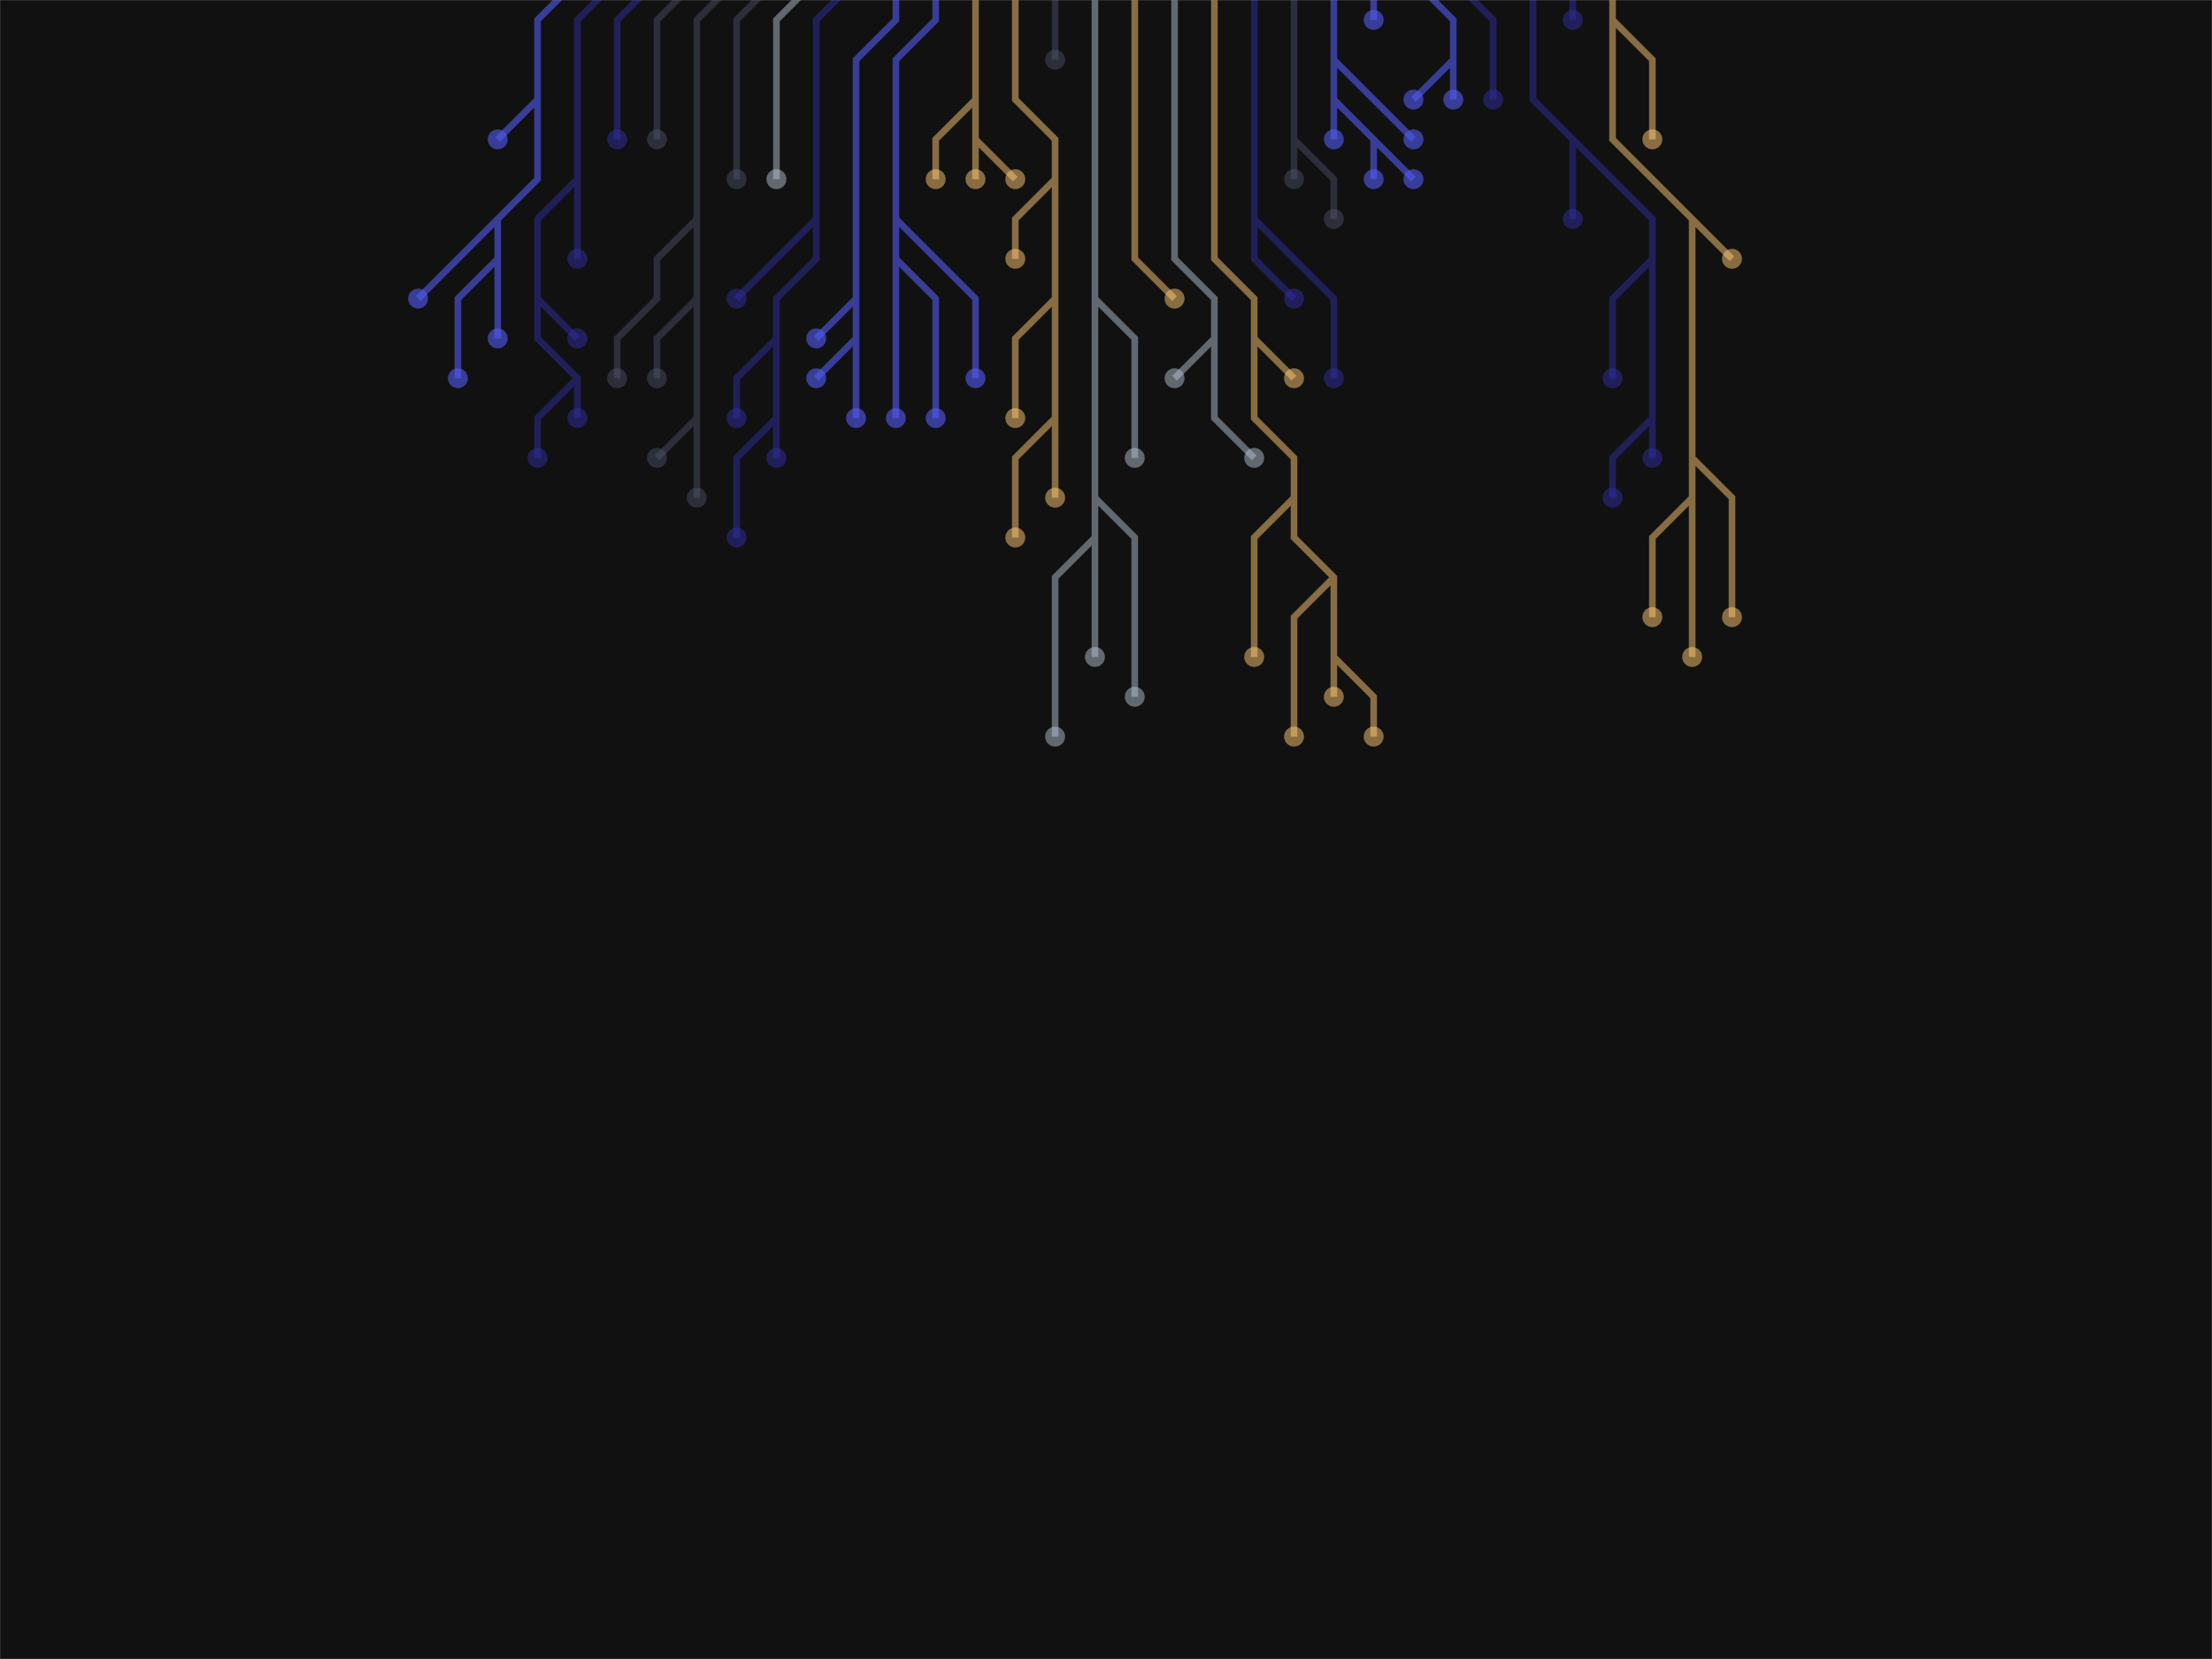 <svg xmlns="http://www.w3.org/2000/svg" version="1.1" xmlns:xlink="http://www.w3.org/1999/xlink" xmlns:svgjs="http://svgjs.dev/svgjs" width="2000" height="1500" preserveAspectRatio="none" viewBox="0 0 2000 1500"><g mask="url(&quot;#SvgjsMask1305&quot;)" fill="none"><rect width="2000" height="1500" x="0" y="0" fill="rgba(17, 17, 17, 1)"></rect><g mask="url(&quot;#SvgjsMask1306&quot;)"><path d="M990 486L954 522L954 558L954 594L954 630L954 666M990 270L1026 306L1026 342L1026 378L1026 414M990 450L1026 486L1026 522L1026 558L1026 594L1026 630M990 -18L990 18L990 54L990 90L990 126L990 162L990 198L990 234L990 270L990 306L990 342L990 378L990 414L990 450L990 486L990 522L990 558L990 594" stroke="rgba(181, 192, 208, 0.5)" stroke-width="6"></path><path d="M981 594 a9 9 0 1 0 18 0 a9 9 0 1 0 -18 0zM945 666 a9 9 0 1 0 18 0 a9 9 0 1 0 -18 0zM1017 414 a9 9 0 1 0 18 0 a9 9 0 1 0 -18 0zM1017 630 a9 9 0 1 0 18 0 a9 9 0 1 0 -18 0z" fill="rgba(181, 192, 208, 0.5)"></path><path d="M1026 -18L1026 18L1026 54L1026 90L1026 126L1026 162L1026 198L1026 234L1062 270" stroke="rgba(255, 203, 116, 0.5)" stroke-width="6"></path><path d="M1053 270 a9 9 0 1 0 18 0 a9 9 0 1 0 -18 0z" fill="rgba(255, 203, 116, 0.5)"></path><path d="M954 -18L954 18L954 54" stroke="rgba(86, 92, 119, 0.4)" stroke-width="6"></path><path d="M945 54 a9 9 0 1 0 18 0 a9 9 0 1 0 -18 0z" fill="rgba(86, 92, 119, 0.4)"></path><path d="M1098 306L1062 342M1062 -18L1062 18L1062 54L1062 90L1062 126L1062 162L1062 198L1062 234L1098 270L1098 306L1098 342L1098 378L1134 414" stroke="rgba(181, 192, 208, 0.5)" stroke-width="6"></path><path d="M1125 414 a9 9 0 1 0 18 0 a9 9 0 1 0 -18 0zM1053 342 a9 9 0 1 0 18 0 a9 9 0 1 0 -18 0z" fill="rgba(181, 192, 208, 0.5)"></path><path d="M954 378L918 414L918 450L918 486M954 162L918 198L918 234M954 270L918 306L918 342L918 378M918 -18L918 18L918 54L918 90L954 126L954 162L954 198L954 234L954 270L954 306L954 342L954 378L954 414L954 450" stroke="rgba(255, 203, 116, 0.5)" stroke-width="6"></path><path d="M945 450 a9 9 0 1 0 18 0 a9 9 0 1 0 -18 0zM909 486 a9 9 0 1 0 18 0 a9 9 0 1 0 -18 0zM909 234 a9 9 0 1 0 18 0 a9 9 0 1 0 -18 0zM909 378 a9 9 0 1 0 18 0 a9 9 0 1 0 -18 0z" fill="rgba(255, 203, 116, 0.5)"></path><path d="M1170 450L1134 486L1134 522L1134 558L1134 594M1206 594L1242 630L1242 666M1134 306L1170 342M1206 522L1170 558L1170 594L1170 630L1170 666M1098 -18L1098 18L1098 54L1098 90L1098 126L1098 162L1098 198L1098 234L1134 270L1134 306L1134 342L1134 378L1170 414L1170 450L1170 486L1206 522L1206 558L1206 594L1206 630" stroke="rgba(255, 203, 116, 0.5)" stroke-width="6"></path><path d="M1197 630 a9 9 0 1 0 18 0 a9 9 0 1 0 -18 0zM1125 594 a9 9 0 1 0 18 0 a9 9 0 1 0 -18 0zM1233 666 a9 9 0 1 0 18 0 a9 9 0 1 0 -18 0zM1161 342 a9 9 0 1 0 18 0 a9 9 0 1 0 -18 0zM1161 666 a9 9 0 1 0 18 0 a9 9 0 1 0 -18 0z" fill="rgba(255, 203, 116, 0.5)"></path><path d="M882 126L918 162M882 90L846 126L846 162M882 -18L882 18L882 54L882 90L882 126L882 162" stroke="rgba(255, 203, 116, 0.5)" stroke-width="6"></path><path d="M873 162 a9 9 0 1 0 18 0 a9 9 0 1 0 -18 0zM909 162 a9 9 0 1 0 18 0 a9 9 0 1 0 -18 0zM837 162 a9 9 0 1 0 18 0 a9 9 0 1 0 -18 0z" fill="rgba(255, 203, 116, 0.5)"></path><path d="M1134 198L1170 234L1206 270L1206 306L1206 342M1134 -18L1134 18L1134 54L1134 90L1134 126L1134 162L1134 198L1134 234L1170 270" stroke="rgba(51, 46, 165, 0.5)" stroke-width="6"></path><path d="M1161 270 a9 9 0 1 0 18 0 a9 9 0 1 0 -18 0zM1197 342 a9 9 0 1 0 18 0 a9 9 0 1 0 -18 0z" fill="rgba(51, 46, 165, 0.5)"></path><path d="M810 234L810 270L810 306L810 342L810 378M810 198L846 234L882 270L882 306L882 342M846 -18L846 18L810 54L810 90L810 126L810 162L810 198L810 234L846 270L846 306L846 342L846 378" stroke="rgba(83, 91, 242, 0.6)" stroke-width="6"></path><path d="M837 378 a9 9 0 1 0 18 0 a9 9 0 1 0 -18 0zM801 378 a9 9 0 1 0 18 0 a9 9 0 1 0 -18 0zM873 342 a9 9 0 1 0 18 0 a9 9 0 1 0 -18 0z" fill="rgba(83, 91, 242, 0.6)"></path><path d="M1170 126L1206 162L1206 198M1170 -18L1170 18L1170 54L1170 90L1170 126L1170 162" stroke="rgba(86, 92, 119, 0.4)" stroke-width="6"></path><path d="M1161 162 a9 9 0 1 0 18 0 a9 9 0 1 0 -18 0zM1197 198 a9 9 0 1 0 18 0 a9 9 0 1 0 -18 0z" fill="rgba(86, 92, 119, 0.4)"></path><path d="M774 306L738 342M774 270L738 306M810 -18L810 18L774 54L774 90L774 126L774 162L774 198L774 234L774 270L774 306L774 342L774 378" stroke="rgba(83, 91, 242, 0.6)" stroke-width="6"></path><path d="M765 378 a9 9 0 1 0 18 0 a9 9 0 1 0 -18 0zM729 342 a9 9 0 1 0 18 0 a9 9 0 1 0 -18 0zM729 306 a9 9 0 1 0 18 0 a9 9 0 1 0 -18 0z" fill="rgba(83, 91, 242, 0.6)"></path><path d="M1242 126L1278 162M1206 54L1242 90L1278 126M1206 90L1206 126M1206 -18L1206 18L1206 54L1206 90L1242 126L1242 162" stroke="rgba(83, 91, 242, 0.6)" stroke-width="6"></path><path d="M1233 162 a9 9 0 1 0 18 0 a9 9 0 1 0 -18 0zM1269 162 a9 9 0 1 0 18 0 a9 9 0 1 0 -18 0zM1269 126 a9 9 0 1 0 18 0 a9 9 0 1 0 -18 0zM1197 126 a9 9 0 1 0 18 0 a9 9 0 1 0 -18 0z" fill="rgba(83, 91, 242, 0.6)"></path><path d="M738 198L702 234L666 270M702 378L666 414L666 450L666 486M702 306L666 342L666 378M774 -18L738 18L738 54L738 90L738 126L738 162L738 198L738 234L702 270L702 306L702 342L702 378L702 414" stroke="rgba(51, 46, 165, 0.5)" stroke-width="6"></path><path d="M693 414 a9 9 0 1 0 18 0 a9 9 0 1 0 -18 0zM657 270 a9 9 0 1 0 18 0 a9 9 0 1 0 -18 0zM657 486 a9 9 0 1 0 18 0 a9 9 0 1 0 -18 0zM657 378 a9 9 0 1 0 18 0 a9 9 0 1 0 -18 0z" fill="rgba(51, 46, 165, 0.5)"></path><path d="M1242 -18L1242 18" stroke="rgba(83, 91, 242, 0.6)" stroke-width="6"></path><path d="M1233 18 a9 9 0 1 0 18 0 a9 9 0 1 0 -18 0z" fill="rgba(83, 91, 242, 0.6)"></path><path d="M738 -18L702 18L702 54L702 90L702 126L702 162" stroke="rgba(181, 192, 208, 0.5)" stroke-width="6"></path><path d="M693 162 a9 9 0 1 0 18 0 a9 9 0 1 0 -18 0z" fill="rgba(181, 192, 208, 0.5)"></path><path d="M1314 54L1278 90M1278 -18L1314 18L1314 54L1314 90" stroke="rgba(83, 91, 242, 0.6)" stroke-width="6"></path><path d="M1305 90 a9 9 0 1 0 18 0 a9 9 0 1 0 -18 0zM1269 90 a9 9 0 1 0 18 0 a9 9 0 1 0 -18 0z" fill="rgba(83, 91, 242, 0.6)"></path><path d="M702 -18L666 18L666 54L666 90L666 126L666 162" stroke="rgba(86, 92, 119, 0.4)" stroke-width="6"></path><path d="M657 162 a9 9 0 1 0 18 0 a9 9 0 1 0 -18 0z" fill="rgba(86, 92, 119, 0.4)"></path><path d="M1314 -18L1350 18L1350 54L1350 90" stroke="rgba(51, 46, 165, 0.5)" stroke-width="6"></path><path d="M1341 90 a9 9 0 1 0 18 0 a9 9 0 1 0 -18 0z" fill="rgba(51, 46, 165, 0.5)"></path><path d="M630 378L594 414M630 270L594 306L594 342M630 198L594 234L594 270L558 306L558 342M666 -18L630 18L630 54L630 90L630 126L630 162L630 198L630 234L630 270L630 306L630 342L630 378L630 414L630 450" stroke="rgba(86, 92, 119, 0.4)" stroke-width="6"></path><path d="M621 450 a9 9 0 1 0 18 0 a9 9 0 1 0 -18 0zM585 414 a9 9 0 1 0 18 0 a9 9 0 1 0 -18 0zM585 342 a9 9 0 1 0 18 0 a9 9 0 1 0 -18 0zM549 342 a9 9 0 1 0 18 0 a9 9 0 1 0 -18 0z" fill="rgba(86, 92, 119, 0.4)"></path><path d="M630 -18L594 18L594 54L594 90L594 126" stroke="rgba(86, 92, 119, 0.4)" stroke-width="6"></path><path d="M585 126 a9 9 0 1 0 18 0 a9 9 0 1 0 -18 0z" fill="rgba(86, 92, 119, 0.4)"></path><path d="M1494 378L1458 414L1458 450M1494 234L1458 270L1458 306L1458 342M1422 126L1422 162L1422 198M1386 -18L1386 18L1386 54L1386 90L1422 126L1458 162L1494 198L1494 234L1494 270L1494 306L1494 342L1494 378L1494 414" stroke="rgba(51, 46, 165, 0.5)" stroke-width="6"></path><path d="M1485 414 a9 9 0 1 0 18 0 a9 9 0 1 0 -18 0zM1449 450 a9 9 0 1 0 18 0 a9 9 0 1 0 -18 0zM1449 342 a9 9 0 1 0 18 0 a9 9 0 1 0 -18 0zM1413 198 a9 9 0 1 0 18 0 a9 9 0 1 0 -18 0z" fill="rgba(51, 46, 165, 0.5)"></path><path d="M594 -18L558 18L558 54L558 90L558 126" stroke="rgba(51, 46, 165, 0.5)" stroke-width="6"></path><path d="M549 126 a9 9 0 1 0 18 0 a9 9 0 1 0 -18 0z" fill="rgba(51, 46, 165, 0.5)"></path><path d="M1422 -18L1422 18" stroke="rgba(51, 46, 165, 0.5)" stroke-width="6"></path><path d="M1413 18 a9 9 0 1 0 18 0 a9 9 0 1 0 -18 0z" fill="rgba(51, 46, 165, 0.5)"></path><path d="M522 162L522 198L522 234M522 342L486 378L486 414M486 270L522 306M558 -18L522 18L522 54L522 90L522 126L522 162L486 198L486 234L486 270L486 306L522 342L522 378" stroke="rgba(51, 46, 165, 0.5)" stroke-width="6"></path><path d="M513 378 a9 9 0 1 0 18 0 a9 9 0 1 0 -18 0zM513 234 a9 9 0 1 0 18 0 a9 9 0 1 0 -18 0zM477 414 a9 9 0 1 0 18 0 a9 9 0 1 0 -18 0zM513 306 a9 9 0 1 0 18 0 a9 9 0 1 0 -18 0z" fill="rgba(51, 46, 165, 0.5)"></path><path d="M1530 450L1494 486L1494 522L1494 558M1530 414L1566 450L1566 486L1566 522L1566 558M1530 198L1566 234M1458 18L1494 54L1494 90L1494 126M1458 -18L1458 18L1458 54L1458 90L1458 126L1494 162L1530 198L1530 234L1530 270L1530 306L1530 342L1530 378L1530 414L1530 450L1530 486L1530 522L1530 558L1530 594" stroke="rgba(255, 203, 116, 0.5)" stroke-width="6"></path><path d="M1521 594 a9 9 0 1 0 18 0 a9 9 0 1 0 -18 0zM1485 558 a9 9 0 1 0 18 0 a9 9 0 1 0 -18 0zM1557 558 a9 9 0 1 0 18 0 a9 9 0 1 0 -18 0zM1557 234 a9 9 0 1 0 18 0 a9 9 0 1 0 -18 0zM1485 126 a9 9 0 1 0 18 0 a9 9 0 1 0 -18 0z" fill="rgba(255, 203, 116, 0.5)"></path><path d="M486 90L450 126M450 234L414 270L414 306L414 342M450 198L414 234L378 270M522 -18L486 18L486 54L486 90L486 126L486 162L450 198L450 234L450 270L450 306" stroke="rgba(83, 91, 242, 0.6)" stroke-width="6"></path><path d="M441 306 a9 9 0 1 0 18 0 a9 9 0 1 0 -18 0zM441 126 a9 9 0 1 0 18 0 a9 9 0 1 0 -18 0zM405 342 a9 9 0 1 0 18 0 a9 9 0 1 0 -18 0zM369 270 a9 9 0 1 0 18 0 a9 9 0 1 0 -18 0z" fill="rgba(83, 91, 242, 0.6)"></path></g></g><defs><mask id="SvgjsMask1305"><rect width="2000" height="1500" fill="#ffffff"></rect></mask><mask id="SvgjsMask1306"><rect width="2000" height="1500" fill="white"></rect><path d="M985.5 594 a4.5 4.5 0 1 0 9 0 a4.5 4.5 0 1 0 -9 0zM949.5 666 a4.5 4.5 0 1 0 9 0 a4.5 4.5 0 1 0 -9 0zM1021.5 414 a4.5 4.5 0 1 0 9 0 a4.5 4.5 0 1 0 -9 0zM1021.5 630 a4.5 4.5 0 1 0 9 0 a4.5 4.5 0 1 0 -9 0z" fill="black"></path><path d="M1057.5 270 a4.5 4.5 0 1 0 9 0 a4.5 4.5 0 1 0 -9 0z" fill="black"></path><path d="M949.5 54 a4.5 4.5 0 1 0 9 0 a4.5 4.5 0 1 0 -9 0z" fill="black"></path><path d="M1129.5 414 a4.5 4.5 0 1 0 9 0 a4.5 4.5 0 1 0 -9 0zM1057.5 342 a4.5 4.5 0 1 0 9 0 a4.5 4.5 0 1 0 -9 0z" fill="black"></path><path d="M949.5 450 a4.5 4.5 0 1 0 9 0 a4.5 4.5 0 1 0 -9 0zM913.5 486 a4.5 4.5 0 1 0 9 0 a4.5 4.5 0 1 0 -9 0zM913.5 234 a4.5 4.5 0 1 0 9 0 a4.5 4.5 0 1 0 -9 0zM913.5 378 a4.5 4.5 0 1 0 9 0 a4.5 4.5 0 1 0 -9 0z" fill="black"></path><path d="M1201.5 630 a4.5 4.5 0 1 0 9 0 a4.5 4.5 0 1 0 -9 0zM1129.5 594 a4.5 4.5 0 1 0 9 0 a4.5 4.5 0 1 0 -9 0zM1237.5 666 a4.5 4.5 0 1 0 9 0 a4.5 4.5 0 1 0 -9 0zM1165.5 342 a4.5 4.5 0 1 0 9 0 a4.5 4.5 0 1 0 -9 0zM1165.5 666 a4.5 4.5 0 1 0 9 0 a4.5 4.5 0 1 0 -9 0z" fill="black"></path><path d="M877.5 162 a4.5 4.5 0 1 0 9 0 a4.5 4.5 0 1 0 -9 0zM913.5 162 a4.5 4.5 0 1 0 9 0 a4.5 4.5 0 1 0 -9 0zM841.5 162 a4.5 4.5 0 1 0 9 0 a4.5 4.5 0 1 0 -9 0z" fill="black"></path><path d="M1165.5 270 a4.5 4.5 0 1 0 9 0 a4.5 4.5 0 1 0 -9 0zM1201.5 342 a4.5 4.5 0 1 0 9 0 a4.5 4.5 0 1 0 -9 0z" fill="black"></path><path d="M841.5 378 a4.5 4.5 0 1 0 9 0 a4.5 4.5 0 1 0 -9 0zM805.5 378 a4.5 4.5 0 1 0 9 0 a4.5 4.5 0 1 0 -9 0zM877.5 342 a4.5 4.5 0 1 0 9 0 a4.5 4.5 0 1 0 -9 0z" fill="black"></path><path d="M1165.5 162 a4.5 4.5 0 1 0 9 0 a4.5 4.5 0 1 0 -9 0zM1201.5 198 a4.5 4.5 0 1 0 9 0 a4.5 4.5 0 1 0 -9 0z" fill="black"></path><path d="M769.5 378 a4.5 4.5 0 1 0 9 0 a4.5 4.5 0 1 0 -9 0zM733.5 342 a4.5 4.5 0 1 0 9 0 a4.5 4.5 0 1 0 -9 0zM733.5 306 a4.5 4.5 0 1 0 9 0 a4.5 4.5 0 1 0 -9 0z" fill="black"></path><path d="M1237.5 162 a4.5 4.5 0 1 0 9 0 a4.5 4.5 0 1 0 -9 0zM1273.5 162 a4.5 4.5 0 1 0 9 0 a4.5 4.5 0 1 0 -9 0zM1273.5 126 a4.5 4.5 0 1 0 9 0 a4.5 4.5 0 1 0 -9 0zM1201.5 126 a4.5 4.5 0 1 0 9 0 a4.5 4.5 0 1 0 -9 0z" fill="black"></path><path d="M697.5 414 a4.5 4.5 0 1 0 9 0 a4.5 4.5 0 1 0 -9 0zM661.5 270 a4.5 4.5 0 1 0 9 0 a4.5 4.5 0 1 0 -9 0zM661.5 486 a4.5 4.5 0 1 0 9 0 a4.5 4.5 0 1 0 -9 0zM661.5 378 a4.5 4.5 0 1 0 9 0 a4.5 4.5 0 1 0 -9 0z" fill="black"></path><path d="M1237.5 18 a4.5 4.5 0 1 0 9 0 a4.5 4.5 0 1 0 -9 0z" fill="black"></path><path d="M697.5 162 a4.5 4.5 0 1 0 9 0 a4.5 4.5 0 1 0 -9 0z" fill="black"></path><path d="M1309.5 90 a4.5 4.5 0 1 0 9 0 a4.5 4.5 0 1 0 -9 0zM1273.5 90 a4.5 4.5 0 1 0 9 0 a4.5 4.5 0 1 0 -9 0z" fill="black"></path><path d="M661.5 162 a4.5 4.5 0 1 0 9 0 a4.5 4.5 0 1 0 -9 0z" fill="black"></path><path d="M1345.5 90 a4.5 4.5 0 1 0 9 0 a4.5 4.5 0 1 0 -9 0z" fill="black"></path><path d="M625.5 450 a4.5 4.5 0 1 0 9 0 a4.5 4.5 0 1 0 -9 0zM589.5 414 a4.5 4.5 0 1 0 9 0 a4.5 4.5 0 1 0 -9 0zM589.5 342 a4.5 4.5 0 1 0 9 0 a4.5 4.5 0 1 0 -9 0zM553.5 342 a4.5 4.5 0 1 0 9 0 a4.5 4.5 0 1 0 -9 0z" fill="black"></path><path d="M589.5 126 a4.5 4.5 0 1 0 9 0 a4.5 4.5 0 1 0 -9 0z" fill="black"></path><path d="M1489.5 414 a4.5 4.5 0 1 0 9 0 a4.5 4.5 0 1 0 -9 0zM1453.5 450 a4.5 4.5 0 1 0 9 0 a4.5 4.5 0 1 0 -9 0zM1453.5 342 a4.5 4.5 0 1 0 9 0 a4.5 4.5 0 1 0 -9 0zM1417.5 198 a4.5 4.5 0 1 0 9 0 a4.5 4.5 0 1 0 -9 0z" fill="black"></path><path d="M553.5 126 a4.5 4.5 0 1 0 9 0 a4.5 4.5 0 1 0 -9 0z" fill="black"></path><path d="M1417.5 18 a4.5 4.5 0 1 0 9 0 a4.5 4.5 0 1 0 -9 0z" fill="black"></path><path d="M517.5 378 a4.5 4.5 0 1 0 9 0 a4.5 4.5 0 1 0 -9 0zM517.5 234 a4.5 4.5 0 1 0 9 0 a4.5 4.5 0 1 0 -9 0zM481.5 414 a4.5 4.5 0 1 0 9 0 a4.5 4.5 0 1 0 -9 0zM517.5 306 a4.5 4.5 0 1 0 9 0 a4.5 4.5 0 1 0 -9 0z" fill="black"></path><path d="M1525.5 594 a4.5 4.5 0 1 0 9 0 a4.5 4.5 0 1 0 -9 0zM1489.5 558 a4.5 4.5 0 1 0 9 0 a4.5 4.5 0 1 0 -9 0zM1561.5 558 a4.5 4.5 0 1 0 9 0 a4.5 4.5 0 1 0 -9 0zM1561.5 234 a4.5 4.5 0 1 0 9 0 a4.5 4.5 0 1 0 -9 0zM1489.5 126 a4.5 4.5 0 1 0 9 0 a4.5 4.5 0 1 0 -9 0z" fill="black"></path><path d="M445.5 306 a4.5 4.5 0 1 0 9 0 a4.5 4.5 0 1 0 -9 0zM445.5 126 a4.5 4.5 0 1 0 9 0 a4.5 4.5 0 1 0 -9 0zM409.5 342 a4.5 4.5 0 1 0 9 0 a4.5 4.5 0 1 0 -9 0zM373.5 270 a4.5 4.5 0 1 0 9 0 a4.5 4.5 0 1 0 -9 0z" fill="black"></path></mask></defs></svg>